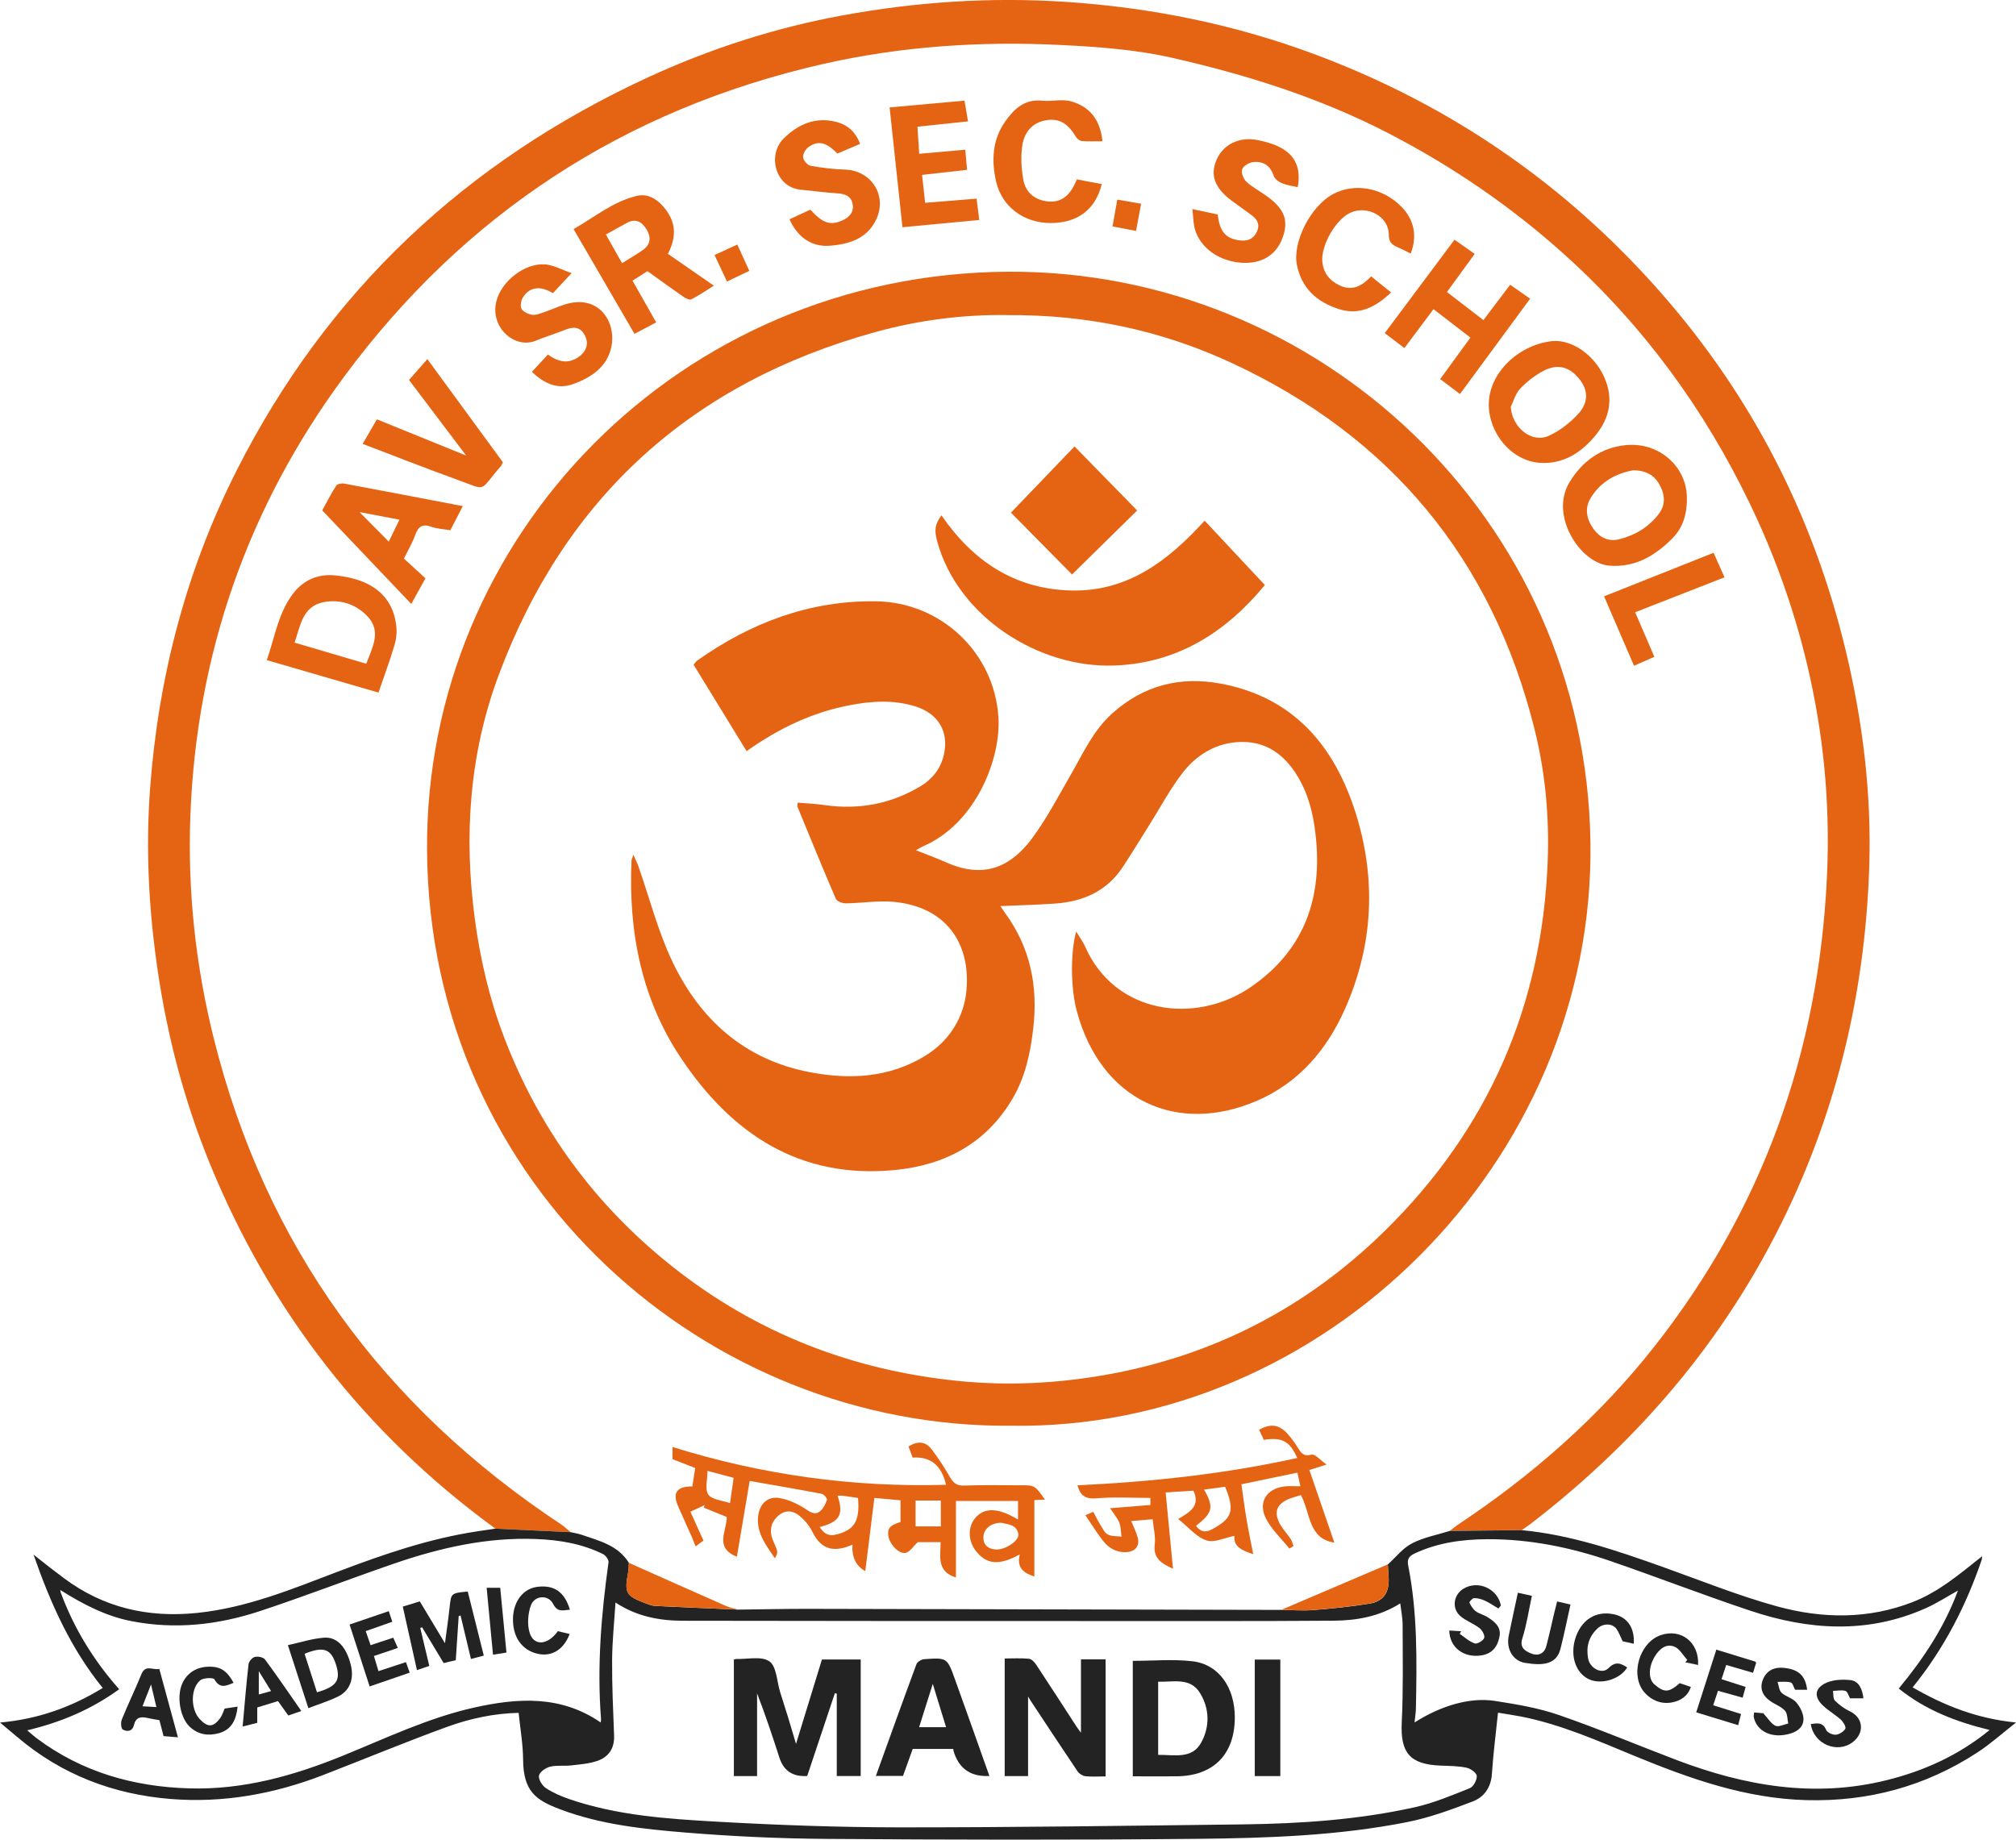 <?xml version="1.0" encoding="UTF-8"?>
<svg id="Layer_2" data-name="Layer 2" xmlns="http://www.w3.org/2000/svg" viewBox="0 0 365.58 333.63">
  <defs>
    <style>
      .cls-1 {
        fill: #e56413;
      }

      .cls-1, .cls-2 {
        stroke-width: 0px;
      }

      .cls-2 {
        fill: #242324;
      }
    </style>
  </defs>
  <g id="Layer_1-2" data-name="Layer 1">
    <path class="cls-1" d="m89.84,277.24c-23.62-17.23-40.9-39.44-51.9-66.48-4.54-11.17-7.59-22.8-9.35-34.78-1.62-11.03-2.2-22.11-1.36-33.18,1.53-20.13,6.54-39.4,15.69-57.49C59.38,52.79,84.49,29.28,117.48,14.04c11.27-5.2,23.02-8.99,35.21-11.23,13.36-2.46,26.83-3.37,40.43-2.48,15.71,1.03,30.97,4.13,45.7,9.67,24.47,9.2,45.35,23.64,62.55,43.3,16.41,18.75,27.46,40.35,33.3,64.55,3.11,12.9,4.73,26.02,4.3,39.33-.69,21.12-5.15,41.38-14.01,60.63-10.84,23.57-26.96,42.85-47.46,58.6-.5.38-1.03.73-1.54,1.09-4.34.04-8.69.09-13.04.13.5-.38.98-.79,1.5-1.14,13.5-8.98,25.59-19.57,35.62-32.33,19.55-24.87,29.7-53.26,31.24-84.78.47-9.57-.02-19.12-1.54-28.59-2.21-13.79-6.4-26.97-12.47-39.55-8.24-17.08-19.24-32.11-33.32-44.85-9.72-8.79-20.4-16.11-32.05-22.16-12.54-6.5-25.85-10.69-39.5-13.78-6.51-1.47-13.3-1.96-19.99-2.29-14.53-.72-29,.22-43.22,3.46-35.93,8.2-64.98,27.15-86.84,56.76-17.42,23.6-26.74,50.26-27.83,79.64-.51,13.61.95,27.08,4.24,40.28,9.38,37.65,30.73,66.81,62.99,88.16.62.41,1.16.94,1.73,1.41-4.54-.21-9.08-.42-13.63-.63Z"/>
    <path class="cls-2" d="m89.84,277.24c4.54.21,9.08.42,13.63.63.67.16,1.37.25,2.02.48,3.2,1.11,6.59,1.9,8.55,5.08-.04.57-.01,1.14-.12,1.7-.72,3.73-.42,4.31,3.04,5.6.59.22,1.2.49,1.81.52,5.02.25,10.04.45,15.05.67,4.18-.05,8.37-.14,12.55-.14,28.66.05,57.32.12,85.98.19,1.95.02,3.91.19,5.85.03,3.4-.27,6.8-.62,10.17-1.17,2.53-.42,3.57-2.03,3.45-4.65-.04-.82-.1-1.63-.15-2.45,1.45-1.31,2.71-2.97,4.39-3.83,2.11-1.09,4.56-1.54,6.87-2.26,4.35-.04,8.69-.09,13.04-.13,8.86.84,17.19,3.69,25.5,6.65,6.92,2.47,13.76,5.24,20.83,7.18,8.16,2.23,16.48,2.36,24.59-.81,4.65-1.82,8.39-4.99,12.23-8.04.09.09.19.16.3.22-2.85,8.41-6.84,16.22-12.58,23.31,5.72,3.3,11.65,5.67,18.75,6.37-2.51,1.97-4.65,3.9-7.03,5.45-9.41,6.13-19.76,8.93-31.01,8.63-11-.3-21.1-3.88-31.1-8-6.74-2.78-13.41-5.74-20.62-7.16-1.34-.26-2.7-.45-4.18-.7-.4,3.83-.87,7.46-1.11,11.11-.16,2.46-1.41,4.2-3.48,4.99-3.86,1.47-7.79,2.93-11.82,3.73-12.6,2.5-25.41,2.92-38.2,3.05-22.39.22-44.79.17-67.18.01-8.55-.06-17.12-.46-25.65-1.16-7.65-.63-15.34-1.45-22.62-4.2-4.37-1.65-6.69-3.21-6.73-9.03-.02-2.77-.51-5.54-.81-8.47-4.47.1-8.84,1.03-13,2.55-7.55,2.75-14.98,5.84-22.48,8.74-8.9,3.44-18.14,5.1-27.65,4.33-10.35-.84-19.74-4.4-27.74-11.2-.94-.8-1.9-1.59-3.17-2.66,6.89-.63,12.86-2.75,18.62-6.27-5.75-7.08-9.43-15.23-12.55-24.19,1.14.9,1.97,1.57,2.81,2.22.9.7,1.81,1.39,2.72,2.07,7.19,5.35,15.23,7.2,24.12,6.29,9.04-.93,17.29-4.35,25.62-7.52,8.19-3.11,16.44-5.95,25.14-7.27,1.12-.17,2.24-.33,3.36-.5Zm-78.6,11.33c-.1-.07-.21-.15-.31-.22l.07.44c2.4,6.51,5.97,12.33,10.61,17.57-5.05,3.67-10.55,5.99-16.68,7.45.71.6,1.17,1.02,1.67,1.4,8.22,6.17,17.62,8.84,27.75,9.13,9.7.28,18.84-2.27,27.74-5.89,7.85-3.19,15.52-6.89,23.87-8.76,7.96-1.78,15.75-2.27,22.97,2.7.03-.28.08-.46.06-.63-.74-9.53.04-18.98,1.36-28.42.06-.45-.51-1.24-.98-1.48-3.79-1.89-7.9-2.57-12.09-2.74-8.9-.36-17.44,1.57-25.78,4.44-8.14,2.8-16.17,5.92-24.34,8.62-7.59,2.51-15.39,3.39-23.37,1.82-4.6-.9-8.64-3.02-12.55-5.45Zm100.37,2.06c-.22,3.57-.59,7.03-.61,10.49-.03,4.56.19,9.13.36,13.69.08,2.28-1.01,3.84-3.02,4.54-1.52.53-3.2.64-4.82.83-1.25.14-2.57-.07-3.78.23-.79.2-1.88.95-2,1.61-.13.67.58,1.82,1.24,2.26,1.29.86,2.77,1.49,4.24,2,8.68,2.98,17.77,3.59,26.81,4.1,11.01.62,22.05,1.02,33.08,1.03,20.74.01,41.47-.29,62.21-.54,10.52-.13,21-.83,31.29-3.12,3.39-.76,6.66-2.14,9.91-3.44.66-.26,1.32-1.48,1.28-2.22-.03-.56-1.13-1.35-1.86-1.5-1.53-.32-3.13-.32-4.7-.38-5.6-.22-7.31-2.34-7.05-7.83.29-5.88.17-11.79.16-17.68,0-1.27-.27-2.55-.43-3.91-3.83,2.41-7.95,3.11-12.12,3.14-14.21.1-28.42.06-42.62.06-25.12,0-50.24,0-75.36-.05-4.25-.01-8.39-.78-12.21-3.31Zm243.43-2.16c-2.01,1.12-3.86,2.32-5.86,3.21-10.51,4.68-21.17,3.98-31.77.44-8.46-2.82-16.79-6.05-25.23-8.96-7.26-2.51-14.73-4.04-22.44-4.01-4.54.02-9.02.62-13.21,2.59-1.02.48-1.4,1.03-1.17,2.18,1.7,8.57,1.57,17.25,1.4,25.93-.01.75-.15,1.51-.25,2.54,4.85-3.09,10.09-4.61,14.59-3.91,3.91.61,7.88,1.27,11.6,2.56,7.18,2.48,14.19,5.44,21.29,8.14,12.39,4.71,25.03,6.94,38.18,3.66,6.78-1.69,13.01-4.5,18.63-9.09-6.08-1.48-11.64-3.61-16.48-7.52,4.45-5.38,8.3-11.15,10.73-17.76Z"/>
    <path class="cls-2" d="m359.11,282.48c.11-.08.21-.16.32-.24,0,.15-.02.31-.02.46-.11-.06-.21-.14-.3-.22Z"/>
    <path class="cls-1" d="m114.03,283.43c5.87,2.62,11.74,5.24,17.63,7.83.68.3,1.44.44,2.16.65-5.02-.22-10.04-.42-15.06-.67-.61-.03-1.22-.3-1.81-.52-3.46-1.28-3.77-1.87-3.04-5.6.11-.55.08-1.13.12-1.7Z"/>
    <path class="cls-1" d="m232.35,291.96c6.44-2.75,12.88-5.5,19.32-8.25.05.82.11,1.63.15,2.45.12,2.62-.92,4.23-3.45,4.65-3.36.55-6.77.9-10.17,1.17-1.94.16-3.9,0-5.85-.03Z"/>
    <path class="cls-1" d="m183.26,258.57c-54.91.47-105.41-43.2-105.82-104.35-.38-57,45.84-104.59,105.33-104.94,56.27-.34,104.78,44.62,105.64,103.47.85,57.99-48.48,106.77-105.16,105.82Zm-.75-201.43c-7.83-.11-15.91.91-23.79,3.09-33.23,9.17-56.17,29.84-68.26,62.13-5.36,14.32-6.38,29.25-4.34,44.41.98,7.29,2.66,14.42,5.26,21.26,6.34,16.7,16.61,30.64,30.62,41.73,15.25,12.07,32.68,18.81,52,20.71,8.74.86,17.45.44,26.12-1.06,19.72-3.41,36.71-12.17,50.96-26.14,18.78-18.42,28.59-40.86,29.58-67.13.3-8.06-.44-16.09-2.39-23.9-7.71-30.87-26.11-53.05-54.95-66.43-12.78-5.93-26.31-8.79-40.8-8.66Z"/>
    <path class="cls-1" d="m305.9,90.3c.03,3.41-.94,5.7-2.83,7.54-3.12,3.05-6.66,5.12-11.29,4.74-5.18-.42-10.85-9.05-7.18-15.1,2.31-3.82,5.7-6.3,10.2-6.75,6.19-.62,11.14,4.08,11.09,9.58Zm-9.7-5.01c-2.99.52-5.99,2-7.82,5.16-1.07,1.85-.64,3.8.61,5.51,1.15,1.58,2.76,2.32,4.64,1.84,2.88-.73,5.37-2.21,7.19-4.62,1.19-1.58,1.12-3.33.26-5.01-.88-1.74-2.27-2.84-4.88-2.88Z"/>
    <path class="cls-1" d="m121.12,46.04c2.68,1.86,5.38,3.73,8.33,5.77-1.44.9-2.71,1.78-4.07,2.47-.33.17-1.04-.17-1.46-.46-2.18-1.51-4.32-3.07-6.51-4.64-.87.55-1.72,1.09-2.71,1.72,1.42,2.5,2.84,5,4.29,7.56-1.28.68-2.5,1.33-3.93,2.09-3.65-6.27-7.29-12.53-11.05-19,3.74-2.12,7.1-4.97,11.4-6.01,1.96-.48,3.6.45,4.87,1.92,2.27,2.63,2.52,5.31.84,8.57Zm-8.33,1.69c1.38-.86,2.64-1.57,3.81-2.41,1.44-1.03,1.49-2.39.59-3.81-.84-1.33-1.97-1.93-3.51-1.09-1.25.68-2.49,1.38-3.81,2.11,1,1.77,1.91,3.4,2.93,5.19Z"/>
    <path class="cls-1" d="m269.98,73.24c.03-5.42,5.12-10.55,11.26-11.35,4.28-.55,9.17,3.42,10.36,8.55.74,3.17-.23,6.03-2.24,8.48-2.59,3.17-5.89,5.3-10.11,5.02-5.14-.34-9.31-5.34-9.28-10.7Zm3.98.57c.27,3.76,3.81,6.64,6.91,5.22,1.95-.89,3.78-2.31,5.25-3.88,2.02-2.17,1.91-4.41.21-6.49-1.83-2.25-4.06-2.76-6.72-1.25-1.46.83-2.85,1.9-3.99,3.13-.8.86-1.13,2.16-1.67,3.27Z"/>
    <path class="cls-1" d="m68.64,125.61c-6.85-1.99-13.43-3.9-20.26-5.89,1.45-4.11,2.05-8.48,4.74-12.03,1.89-2.5,4.52-3.64,7.65-3.34,6.52.63,10.42,3.62,11.09,9.09.14,1.16.02,2.43-.32,3.55-.84,2.83-1.88,5.6-2.9,8.61Zm-2.22-5.24c1.1-2.94,2.76-5.81.31-8.49-2.09-2.29-5.05-3.28-8.11-2.66-3.76.77-4.15,4.25-5.2,7.33,4.38,1.29,8.59,2.53,13,3.83Z"/>
    <path class="cls-1" d="m266.65,61.23c-2.29-1.76-4.44-3.42-6.7-5.16-1.73,2.31-3.45,4.62-5.28,7.06-1.18-.9-2.31-1.76-3.56-2.72,4.25-5.69,8.44-11.3,12.65-16.94,1.25.88,2.42,1.71,3.66,2.58-1.69,2.32-3.32,4.56-5.03,6.91,2.18,1.68,4.32,3.33,6.61,5.09,1.59-2.09,3.14-4.14,4.85-6.41,1.15.81,2.31,1.61,3.62,2.53-4.26,5.79-8.43,11.47-12.72,17.29-1.22-.92-2.36-1.78-3.59-2.71,1.85-2.54,3.64-4.98,5.5-7.54Z"/>
    <path class="cls-1" d="m83.93,91.78c-.75,1.45-1.49,2.89-2.26,4.38-1.19-.2-2.35-.24-3.4-.61-1.59-.58-2.39-.14-2.95,1.42-.53,1.47-1.34,2.84-2.07,4.34,1.27,1.16,2.56,2.34,3.9,3.57-.92,1.67-1.7,3.07-2.57,4.65-5.42-5.69-10.69-11.24-16.15-16.97.81-1.46,1.6-3.02,2.54-4.48.2-.32.98-.47,1.43-.38,7.12,1.32,14.23,2.7,21.52,4.09Zm-18.74,1.09c1.81,1.83,3.57,3.61,5.31,5.36.6-1.24,1.26-2.59,1.93-3.98-2.53-.48-4.92-.94-7.25-1.38Z"/>
    <path class="cls-1" d="m96.44,67.45c1.03-1.11,1.93-2.08,2.92-3.15,1.78,1.29,3.61,1.8,5.56.44,1.48-1.04,1.9-2.47,1.11-3.96-.84-1.59-2.1-1.54-3.56-.96-1.75.7-3.57,1.25-5.31,1.97-3.82,1.56-8.31-2.38-7.16-7.11.88-3.64,5.13-7.02,8.87-6.73,1.48.12,2.9.93,4.79,1.58-1.4,1.49-2.41,2.58-3.4,3.64-2.3-1.42-4.28-1.14-5.47.83-.33.55-.49,1.57-.2,2.04.35.56,1.25.96,1.95,1.05.7.09,1.47-.26,2.19-.5,1.19-.41,2.35-.93,3.54-1.32,6.22-2.08,9.53,3.03,8.6,7.6-.73,3.61-3.56,5.55-6.85,6.76-2.92,1.08-5.28-.05-7.57-2.18Z"/>
    <path class="cls-1" d="m146.93,38c2.23,2.46,3.58,2.93,5.7,2.03,1.32-.56,2.26-1.49,1.98-3.03-.28-1.51-1.44-1.86-2.84-1.94-2.2-.14-4.4-.45-6.6-.66-4.55-.43-6.1-6.28-3.05-9.29,2.64-2.61,5.85-4.01,9.65-2.97,1.98.54,3.41,1.81,4.19,3.96-1.42.6-2.78,1.18-4.11,1.75-2.03-2.09-3.54-2.45-5.31-1.12-.51.38-.98,1.26-.9,1.84.07.57.8,1.4,1.35,1.5,2.08.38,4.2.61,6.31.69,4.73.19,7.64,4.71,5.59,9.05-1.66,3.5-4.98,4.51-8.5,4.76-3.22.23-5.78-1.56-7.22-4.8,1.22-.57,2.45-1.14,3.77-1.75Z"/>
    <path class="cls-1" d="m216.24,37.92c1.82.39,3.22.69,4.58.98.35,3.12,1.47,4.41,4.09,4.71,1.29.15,2.34-.24,2.97-1.5.64-1.27.21-2.21-.79-2.98-1.25-.96-2.56-1.85-3.83-2.8-3-2.26-3.84-4.6-2.66-7.33,1.22-2.83,4.17-4.29,7.56-3.58,1.4.29,2.84.7,4.1,1.37,2.71,1.45,3.69,3.89,3.06,7.16-.97-.23-1.98-.36-2.89-.74-.59-.25-1.28-.78-1.47-1.34-.62-1.89-1.92-2.68-3.74-2.47-.73.09-1.76.7-1.97,1.31-.21.6.22,1.73.75,2.23,1.05.98,2.37,1.67,3.55,2.51,3.38,2.4,4.19,4.48,3.02,7.69-1.15,3.16-3.83,4.77-7.5,4.51-4.01-.29-7.41-2.69-8.38-6.06-.31-1.06-.29-2.21-.46-3.66Z"/>
    <path class="cls-1" d="m74.17,68.91c1.13-1.28,2.12-2.4,3.33-3.78,4.67,6.37,9.2,12.57,13.69,18.7-.17.35-.22.55-.34.69-4.18,4.7-2.18,4.56-8.26,2.36-5.56-2.01-11.05-4.18-16.83-6.38.9-1.54,1.7-2.93,2.59-4.45,5.46,2.21,10.78,4.37,16.18,6.57-3.48-4.6-6.88-9.11-10.35-13.7Z"/>
    <path class="cls-1" d="m199.92,25.62c-1.37,0-2.56.06-3.75-.04-.38-.03-.86-.42-1.07-.77-1.48-2.47-3.03-3.38-5.35-3.01-2.63.42-4.02,2.26-4.37,4.62-.3,2.02-.17,4.17.19,6.19.43,2.39,2.2,3.71,4.5,3.93,2.16.2,3.75-.85,4.84-3.2.11-.23.21-.45.38-.81.76.15,1.54.3,2.32.45.73.14,1.46.26,2.19.4-1.14,4.63-4.41,7.08-9.29,7.07-4.88,0-8.85-2.99-9.88-7.54-.87-3.83-.68-7.59,1.67-10.9,1.58-2.23,3.48-4.07,6.64-3.75,1.75.18,3.64-.34,5.28.12,3.31.92,5.3,3.26,5.7,7.24Z"/>
    <path class="cls-1" d="m248.64,50.12c1.31,1.05,2.43,1.96,3.62,2.92-2.78,2.62-5.71,4.23-9.52,3-3.94-1.28-6.67-3.72-7.55-7.94-.86-4.11,2.41-10.64,6.49-12.87,3.94-2.15,9.09-1.2,12.5,2.31,2.27,2.34,2.85,5.28,1.64,8.45-.79-.39-1.57-.81-2.37-1.15-1.03-.44-1.62-.92-1.61-2.31,0-3.28-3.92-5.38-7.01-3.93-2.63,1.24-5.3,5.91-5.04,8.84.19,2.09,1.33,3.49,3.2,4.35,2.29,1.05,4.02.04,5.66-1.67Z"/>
    <path class="cls-1" d="m161.33,19.48c4.61-.42,8.96-.81,13.57-1.23.21,1.22.41,2.42.64,3.76-3.12.33-6.11.65-9.17.97.1,1.61.2,3.11.32,4.91,2.77-.24,5.44-.48,8.35-.74.11,1.18.21,2.34.33,3.65-2.74.31-5.34.6-8.16.92.18,1.71.36,3.32.55,5.06,3.14-.26,6.19-.51,9.33-.76.17,1.31.32,2.54.49,3.87-4.68.44-9.24.87-13.93,1.32-.78-7.29-1.54-14.41-2.33-21.73Z"/>
    <path class="cls-1" d="m296.52,111.04c1.19,2.77,2.31,5.36,3.48,8.08-1.22.54-2.36,1.04-3.69,1.62-1.78-4.12-3.56-8.25-5.43-12.59,6.63-2.64,13.2-5.25,19.86-7.9.67,1.5,1.28,2.87,1.98,4.45-5.33,2.08-10.65,4.16-16.2,6.34Z"/>
    <path class="cls-1" d="m135.88,49.12c-1.41.68-2.64,1.27-4.05,1.94-.74-1.58-1.48-3.15-2.26-4.81,1.36-.62,2.66-1.22,4.13-1.9.71,1.57,1.39,3.05,2.17,4.76Z"/>
    <path class="cls-1" d="m201.74,41.07c.3-1.66.57-3.19.87-4.87,1.46.25,2.8.49,4.32.75-.31,1.69-.61,3.26-.92,4.93-1.46-.28-2.8-.53-4.27-.81Z"/>
    <path class="cls-2" d="m133.09,300.97c.26-.07.32-.1.37-.1,2.07.07,4.66-.57,6.07.44,1.3.92,1.34,3.62,1.93,5.54.49,1.56.99,3.11,1.47,4.67.45,1.47.88,2.95,1.42,4.75,1.62-5.29,3.16-10.3,4.7-15.31h7.03v21.14h-4.34v-14.95c-.12-.02-.23-.04-.35-.06-1.68,5.02-3.35,10.04-5.01,15q-3.88.26-5.03-3.29c-1.27-3.92-2.56-7.83-4.06-11.69v15h-4.21v-21.12Z"/>
    <path class="cls-2" d="m186.43,308.59c.01,4.52.01,9.02,0,13.52h-4.24v-21.33c1.43,0,2.93-.09,4.41.05.48.05,1.01.63,1.32,1.1,2.47,3.74,4.89,7.5,7.33,11.26.15.23.33.45.77,1.05v-13.3h4.47v21.23c-1.31,0-2.52.09-3.7-.04-.5-.06-1.11-.47-1.4-.9-2.89-4.28-5.73-8.61-8.58-12.92l-.38-.63c0,.17,0,.74,0,.91Z"/>
    <path class="cls-2" d="m205.42,322.15v-20.94c3.68,0,7.31-.34,10.85.08,4.77.57,7.66,4.77,7.65,10.21-.02,6.68-3.87,10.58-10.55,10.65-2.59.03-5.19,0-7.94,0Zm4.6-3.89c2.91-.03,6.11.82,7.79-2.2,1.6-2.88,1.55-6.18-.21-9.03-1.78-2.88-4.84-1.94-7.58-2.04v13.27Z"/>
    <path class="cls-2" d="m179.43,322.09q-4.87.26-6.39-4.13c-.08-.22-.12-.46-.19-.77-.37,0-.69,0-1,0-2.09,0-4.18,0-6.34,0-.6,1.67-1.19,3.3-1.76,4.89h-4.92c2.47-6.84,4.88-13.57,7.36-20.27.16-.42.88-.86,1.36-.9,4.19-.3,4.21-.28,5.63,3.67,2.08,5.78,4.13,11.57,6.23,17.49Zm-12.76-8.85h4.89c-.8-2.59-1.55-5.06-2.41-7.85-.89,2.81-1.65,5.23-2.48,7.85Z"/>
    <path class="cls-2" d="m232.17,322.11h-4.63v-21.13h4.63v21.13Z"/>
    <path class="cls-2" d="m271.73,291.72c-.83-.49-1.63-1.04-2.5-1.44-.59-.27-1.28-.46-1.92-.45-.3,0-.9.7-.84.83.27.58.65,1.19,1.15,1.56.65.47,1.5.66,2.19,1.1,1.24.79,2.43,1.75,2.12,3.43-.34,1.83-1.26,3.17-3.36,3.48-3.12.46-5.69-1.41-5.76-4.52.73.04,1.44.09,2.16.13-.09.16-.18.31-.27.47.9.61,1.73,1.4,2.72,1.74.44.15,1.53-.48,1.72-.98.17-.45-.35-1.41-.84-1.79-1.07-.84-2.44-1.3-3.47-2.18-1.61-1.38-1.27-3.85.53-4.96,2.65-1.63,6.23-.03,6.81,3.04-.15.18-.3.37-.45.55Z"/>
    <path class="cls-2" d="m282.38,290.44c.82.19,1.54.36,2.41.56-.61,2.71-1.14,5.4-1.82,8.05-.73,2.84-3.2,3.06-6.41,2.53-2.26-.37-3.45-2.56-2.97-4.92.51-2.52,1.07-5.04,1.66-7.8.87.19,1.67.37,2.54.56-.58,2.7-.95,5.28-1.73,7.72-.54,1.7.51,2.26,1.5,2.7,1.2.52,2.44.22,2.84-1.29.53-2,.97-4.03,1.45-6.05.16-.66.33-1.31.52-2.06Z"/>
    <path class="cls-2" d="m311.24,299.18c2.49.76,4.76,1.46,7.03,2.16.05.01.08.09.19.23-.16.52-.35,1.1-.57,1.81-1.62-.47-3.2-.94-4.86-1.42-.29.87-.54,1.64-.85,2.58,1.45.46,2.86.92,4.37,1.4-.16.58-.32,1.16-.54,1.95-1.47-.41-2.89-.81-4.47-1.25-.26.79-.55,1.66-.87,2.63,1.72.54,3.31,1.04,5.05,1.58-.16.63-.32,1.25-.52,2.03-2.5-.77-4.92-1.51-7.61-2.33,1.21-3.76,2.4-7.49,3.65-11.38Z"/>
    <path class="cls-2" d="m337.9,308h-2.41c-.28-.48-.47-1.23-.85-1.34-.69-.2-1.49-.02-2.25,0,.1.6,0,1.41.35,1.76.77.78,1.71,1.47,2.71,1.94,2.45,1.17,2.73,3.92.5,5.61-2.82,2.13-7.07.31-7.58-3.3,1.11-.13,2.17-.41,2.78,1.07.2.47,1.16.91,1.74.87.63-.05,1.43-.55,1.74-1.09.17-.3-.36-1.23-.8-1.63-.99-.9-2.18-1.58-3.17-2.49-1.6-1.46-1.7-2.99.14-4.02,1.33-.75,3.22-.85,4.8-.67,1.46.17,2.12,1.58,2.31,3.28Z"/>
    <path class="cls-2" d="m296.27,298.11c-.78-.18-1.45-.33-2.02-.45-.38-.78-.65-1.56-1.1-2.21-.75-1.1-2.45-1.05-3.43-.14-1.64,1.52-2.12,3.38-1.73,5.48.33,1.81,2.53,2.93,3.7,1.74,1.29-1.31,2.24-.87,3.39-.12-1.28,2.13-4.7,3.18-6.94,2.14-2.39-1.11-3.45-4.23-2.48-7.37,1.04-3.37,3.65-5.06,6.87-4.44,2.53.48,3.91,2.4,3.74,5.36Z"/>
    <path class="cls-2" d="m304.58,305.25c.62.21,1.27.43,2.04.69-.57,1.72-1.89,2.52-3.43,2.81-1.93.36-3.7-.36-4.95-1.77-2.73-3.07-.99-9.08,2.91-10.43,3.69-1.27,7,1.3,6.78,5.41-.79-.17-1.56-.33-2.32-.49l.37-.43c-.78-.83-1.4-2.04-2.36-2.41-1.52-.59-2.71.43-3.53,1.77-1.18,1.94-1.21,4.1-.08,5.08,1.79,1.54,2.64,1.5,4.58-.22Z"/>
    <path class="cls-2" d="m318.1,310.57c.75.06,1.43.12,1.65.14.89.97,1.43,1.92,2.22,2.28.59.26,1.53-.25,2.31-.42-.18-.79-.12-1.79-.59-2.31-.69-.76-1.79-1.14-2.67-1.75-1.41-.98-1.99-2.33-1.31-3.96.7-1.68,2.15-2.26,3.87-2.06,2.63.3,3.8,1.43,4.13,3.96h-2.2c-.24-.44-.41-1.21-.78-1.32-.74-.22-1.58-.09-2.39-.11.23.67.27,1.54.72,1.97.76.71,2,.97,2.66,1.74.7.82,1.33,2.02,1.32,3.06,0,1.19-.77,2.09-2.25,2.57-3.51,1.11-6.26-.44-6.76-2.94-.05-.23.03-.48.06-.85Z"/>
    <path class="cls-2" d="m83.18,293.1c-.17,2.62-.35,5.24-.53,7.99-.69.17-1.46.35-2.2.52-1.34-2.23-2.63-4.36-3.91-6.49-.11.04-.22.09-.33.13.53,2.24,1.07,4.47,1.64,6.88-.67.23-1.34.46-2.24.76-.87-3.88-1.7-7.65-2.57-11.52,1.06-.32,2.01-.61,3.09-.94,1.49,2.48,2.97,4.95,4.56,7.59.3-2.26.61-4.38.84-6.51.28-2.58.25-2.58,3.29-2.87.96,3.84,1.93,7.7,2.91,11.62-.73.19-1.39.36-2.33.61-.63-2.64-1.26-5.26-1.88-7.88-.12.03-.24.07-.36.1Z"/>
    <path class="cls-2" d="m52.19,298.37c2.29-.5,4.39-1.19,6.54-1.36,2.4-.19,4.07,1.7,4.88,4.91.64,2.55-.16,4.73-2.34,5.78-1.68.81-3.48,1.37-5.35,2.09-1.23-3.79-2.41-7.4-3.71-11.41Zm5.29,8.54c3.6-1.02,4.36-2.21,3.43-5.08-.92-2.82-2.25-3.29-5.68-1.9.74,2.29,1.48,4.6,2.25,6.98Z"/>
    <path class="cls-2" d="m32.28,315.08c-1.03-.09-1.77-.15-2.62-.22-.24-.95-.49-1.9-.75-2.89-.73-.13-1.47-.24-2.2-.41-1.18-.27-2.09-.11-2.41,1.27-.28,1.19-1.23,1.28-2.03.84-.32-.18-.4-1.28-.19-1.8,1.12-2.77,2.44-5.46,3.56-8.23.73-1.82,2.06-.71,3.25-.96,1.12,4.12,2.22,8.15,3.38,12.41Zm-3.92-5.48c-.34-1.43-.62-2.64-.97-4.11-.56,1.43-1.03,2.64-1.55,3.96.93.05,1.61.09,2.52.14Z"/>
    <path class="cls-2" d="m54.64,310.31c-.84.29-1.6.55-2.36.81-.66-.92-1.28-1.78-1.87-2.61-1.3.4-2.49.76-3.76,1.15v2.79c-.87.22-1.67.42-2.65.67.36-3.92.65-7.62,1.07-11.3.06-.5.67-1.21,1.14-1.32.56-.14,1.54.05,1.85.47,2.24,3.03,4.36,6.15,6.59,9.35Zm-5.48-3.62c-.7-1.13-1.36-2.2-2.23-3.61v4.23c.79-.22,1.44-.4,2.23-.62Z"/>
    <path class="cls-2" d="m74.3,303.35c-2.54.87-4.84,1.67-7.27,2.5-1.22-3.75-2.4-7.41-3.64-11.23,2.34-.79,4.64-1.57,7.11-2.42.22.65.42,1.26.64,1.92-1.67.59-3.18,1.12-4.82,1.7.31.91.59,1.72.88,2.55,1.39-.46,2.68-.89,4.11-1.36.25.56.51,1.15.83,1.86-1.45.49-2.8.95-4.33,1.46.27.91.53,1.78.82,2.75,1.7-.56,3.28-1.08,4.98-1.64.24.67.44,1.23.68,1.9Z"/>
    <path class="cls-2" d="m101.17,295.83c.69.16,1.4.34,2.13.51-1.06,2.78-3.16,4.12-5.65,3.62-3.01-.6-4.77-3.13-4.62-6.63.13-3,1.89-5.22,4.4-5.54,3.04-.39,4.94.9,5.92,4.15-1.19.05-2.22.58-3.05-1.06-.87-1.73-3.4-1.56-4.05.32-.52,1.49-.66,3.39-.22,4.88.75,2.5,3.29,2.33,5.13-.25Z"/>
    <path class="cls-2" d="m42.36,305.19c-1.29.52-2.47,1.17-3.48-.63-.19-.34-1.99-.29-2.56.17-1.81,1.51-1.75,5.28-.12,7.02,1.47,1.57,2.45,1.55,3.72-.14.36-.48.53-1.11.82-1.75.7-.1,1.49-.22,2.35-.35-.25,2.38-1.08,4.15-3.33,4.8-1.92.55-3.74.32-5.3-1.09-1.73-1.57-2.46-5.34-1.47-7.75.89-2.18,2.91-3.35,5.48-3.19,1.72.11,2.8.91,3.88,2.9Z"/>
    <path class="cls-2" d="m91.84,299.71c-.78.12-1.51.24-2.44.38-.38-4.08-.76-8.04-1.15-12.13h2.46c.37,3.8.74,7.71,1.13,11.75Z"/>
    <path class="cls-1" d="m195.14,168.93c.63,1.04,1.23,1.83,1.62,2.71,5.43,12.38,20.07,14.21,30.03,7.39,9.27-6.35,12.85-15.33,11.9-26.41-.33-3.84-1.05-7.52-2.85-10.89-2.48-4.63-6.16-7.62-11.72-7.12-4.05.36-7.35,2.52-9.75,5.66-2.22,2.89-3.95,6.16-5.9,9.26-1.62,2.57-3.19,5.16-4.86,7.7-2.92,4.44-7.27,6.31-12.39,6.65-3.21.22-6.42.3-9.81.45.31.45.56.85.83,1.22,4.58,6.27,6.01,13.2,5.13,20.93-.52,4.56-1.45,8.84-3.74,12.74-4.77,8.13-12.27,12.1-21.37,12.98-17.28,1.67-29.63-6.61-38.79-20.34-7.2-10.79-9.53-22.99-8.95-35.82,0-.17.11-.33.34-1.01.41.93.69,1.47.89,2.03,2.02,5.76,3.54,11.76,6.14,17.25,5.03,10.6,13.13,17.9,25.01,20.15,7.2,1.37,14.27,1.01,20.75-2.9,4.54-2.74,7.21-7.11,7.62-12.1.7-8.42-3.72-15.01-13.2-15.9-2.87-.27-5.82.24-8.73.27-.6,0-1.57-.36-1.77-.82-2.39-5.54-4.66-11.12-6.96-16.7-.06-.16.01-.37.04-.74,1.62.14,3.23.2,4.81.43,6.27.91,12.16-.19,17.57-3.47,2.1-1.28,3.59-3.22,4.14-5.69.91-4.12-.99-7.39-5.1-8.7-4.03-1.28-8.13-1-12.21-.2-6.73,1.32-12.77,4.24-18.47,8.29-3.23-5.26-6.39-10.42-9.62-15.68.21-.24.41-.57.7-.78,9.7-6.84,20.35-10.88,32.36-10.72,11.76.15,21.45,9.26,22.22,20.97.5,7.66-4.16,19.36-13.63,23.45-.39.17-.75.41-1.32.73,2.01.8,3.83,1.47,5.6,2.25,7.2,3.19,11.99.27,15.47-4.43,2.65-3.59,4.74-7.6,6.98-11.48,2.24-3.89,4.08-8.04,7.5-11.12,5.65-5.1,12.3-6.82,19.7-5.44,13.21,2.46,20.61,11.27,24.46,23.39,3.8,12,3.23,23.99-1.89,35.56-3.28,7.4-8.32,13.36-15.88,16.66-14.59,6.35-28.45,0-32.79-16.27-1.15-4.31-1.11-10.78-.1-14.37Z"/>
    <path class="cls-1" d="m170.72,93.46c5.68,8.26,13.25,13.37,23.47,13.63,10.26.26,17.61-5.35,24.26-12.66,3.64,3.89,7.26,7.75,10.92,11.67-7.11,8.62-15.9,14.18-27.3,14.6-13.68.51-28.39-8.83-32.12-22.52-.57-2.08-.4-3.11.77-4.72Z"/>
    <path class="cls-1" d="m125.55,269.57c.18-1.13.34-2.13.52-3.33-1.37-.53-2.75-1.07-4.12-1.61v-2.2c16.23,5.04,32.73,7.35,49.61,6.85-.85-3.54-2.76-5.14-6.06-4.93-.23-.63-.48-1.31-.75-2.02,1.61-1.02,3.05-.95,4.14.46,1.23,1.59,2.34,3.29,3.34,5.04.62,1.08,1.22,1.65,2.6,1.59,3.36-.13,6.72-.04,10.08-.05,2.73-.01,2.73-.02,4.58,2.6-.68.03-1.28.06-1.92.09v13.85c-1.84-.58-3.27-1.52-2.64-4-3.74,2.03-5.94,1.85-7.88-.52-1.52-1.86-1.6-4.45-.19-6.1,1.67-1.95,4.2-1.87,7.75.3v-3.37h-11.26v13.87c-3.59-1.11-2.77-3.93-2.78-6.41h-4.12c-.93.86-1.49,1.8-2.22,1.95-1.23.26-2.92-1.58-3.14-3.08-.2-1.35.3-1.94,2.21-2.52v-3.93c-1.56-.14-3.1-.29-4.74-.44-.55,4.45-1.1,8.83-1.65,13.28q-2.55-1.41-2.32-4.8c-.36.14-.65.27-.95.37-3,1.03-4.95.1-6.34-2.74-.52-1.07-1.37-2.06-2.29-2.83-1.06-.9-2.4-1.19-3.66-.22-1.26.97-1.82,2.29-1.44,3.85.22.91.75,1.74,1,2.64.12.42-.09.94-.4,1.39-1.56-2.31-3.24-4.43-3.06-7.3.14-2.34,1.59-4,3.88-3.62,1.77.29,3.55,1.17,5.06,2.19.91.61,1.61.8,2.3.22.6-.5,1.02-1.32,1.27-2.08.08-.24-.55-1.02-.94-1.09-4.27-.82-8.56-1.54-13.07-2.34-.77,4.54-1.54,9.13-2.32,13.74-4.22-1.64-1.75-4.8-1.85-7.2-1.48-.6-2.82-1.15-4.16-1.7.05-.15.1-.3.16-.45-.83.38-1.66.76-2.58,1.19.77,1.7,1.55,3.42,2.37,5.24-.44.32-.88.65-1.43,1.05-.25-.62-.44-1.14-.66-1.65-.81-1.84-1.64-3.67-2.46-5.51-1.14-2.52-.34-3.73,2.51-3.71Zm23.08,7.37c1.08,1.57,1.96,1.8,3.98,1.07,2.52-.91,3.31-2.57,2.98-6.34-.9-.13-1.82-.28-2.75-.4-.3-.04-.61,0-.95,0,1.14,3.44.38,4.73-3.26,5.68Zm33.01-.77c-2.03-.01-3.34,1.18-3.31,2.74.03,1.42.97,2.01,2.22,2.1,1.73.13,4.35-1.62,4.12-2.81-.34-1.81-2.02-1.71-3.03-2.03Zm-11.03.66v-4.69h-4.58v4.69h4.58Zm-37.56-8.81c-1.66-.44-3.19-.85-4.75-1.26,0,1.53-.52,3.31.15,4.29.64.94,2.49,1.05,3.93,1.56.24-1.69.45-3.1.66-4.59Z"/>
    <path class="cls-1" d="m196.8,274.82c.54-.24.94-.42,1.45-.64.44.81.82,1.6,1.28,2.34.4.64.76,1.46,1.36,1.77.7.37,1.64.28,2.48.39-.12-.85-.09-1.76-.4-2.54-.34-.85-.99-1.57-1.67-2.61,2.74-.22,5-.4,7.31-.59v-1.28c-3.34,0-6.57-.2-9.76.07-1.97.17-2.94-.43-3.46-2.36,13.43-.63,26.72-2.05,39.85-4.95-1.34-3.05-2.76-3.81-6.06-3.29-.28-.6-.57-1.22-.86-1.84,2.08-1.13,3.57-.97,5.09.67.73.78,1.36,1.67,1.93,2.58.6.95,1.03,1.67,2.5,1.27.61-.17,1.6,1.01,2.72,1.8-1.25.39-2.01.63-3.12.99,1.52,4.44,3.04,8.85,4.53,13.17-4.76-.72-4.32-5.37-6.06-8.62-.8.26-1.59.43-2.32.76-1.98.89-2.56,2.17-1.67,4.12.51,1.12,1.44,2.04,2.13,3.08.25.38.35.85.52,1.28-.25.15-.5.3-.75.46-1.43-1.78-3.17-3.39-4.21-5.37-1.58-3,.06-5.57,3.44-5.92.81-.08,1.64-.01,2.76-.01-.18-.84-.37-1.68-.54-2.47-3.5.73-6.8,1.41-10.15,2.11.3,2.09.56,4.22.92,6.33.35,2.09.8,4.17,1.22,6.34-1.94-.63-3.64-1.32-3.4-3.32-1.72.33-3.64,1.3-5.08.83-1.82-.6-3.25-2.39-5.13-3.89,2.27-1.31,4.03-2.44,2.76-5.13-1.54.1-3.16.2-5.03.32.44,4.63.88,9.13,1.33,13.84-2.06-.95-3.62-1.84-3.31-4.42.17-1.47-.23-3.01-.38-4.56-1.34.11-2.58.22-3.88.33.4,1.01.89,1.97,1.17,2.99.4,1.46-.38,2.49-1.9,2.63-1.87.16-3.34-.68-4.44-2.1-1.08-1.4-2.01-2.91-3.15-4.58Zm21.53-4.68c1.84,3.18,1.59,4.24-1.45,6.58,1.33,1.81,2.71.77,3.98,0,2.65-1.63,2.92-3.2,1.3-7.08-1.21.16-2.45.33-3.82.51Z"/>
    <path class="cls-1" d="m194.86,80.97c3.94,4.03,7.66,7.83,11.35,11.61-3.87,3.8-7.82,7.69-11.81,11.61-3.58-3.63-7.39-7.5-11.07-11.22,3.72-3.88,7.52-7.84,11.53-12.01Z"/>
  </g>
</svg>